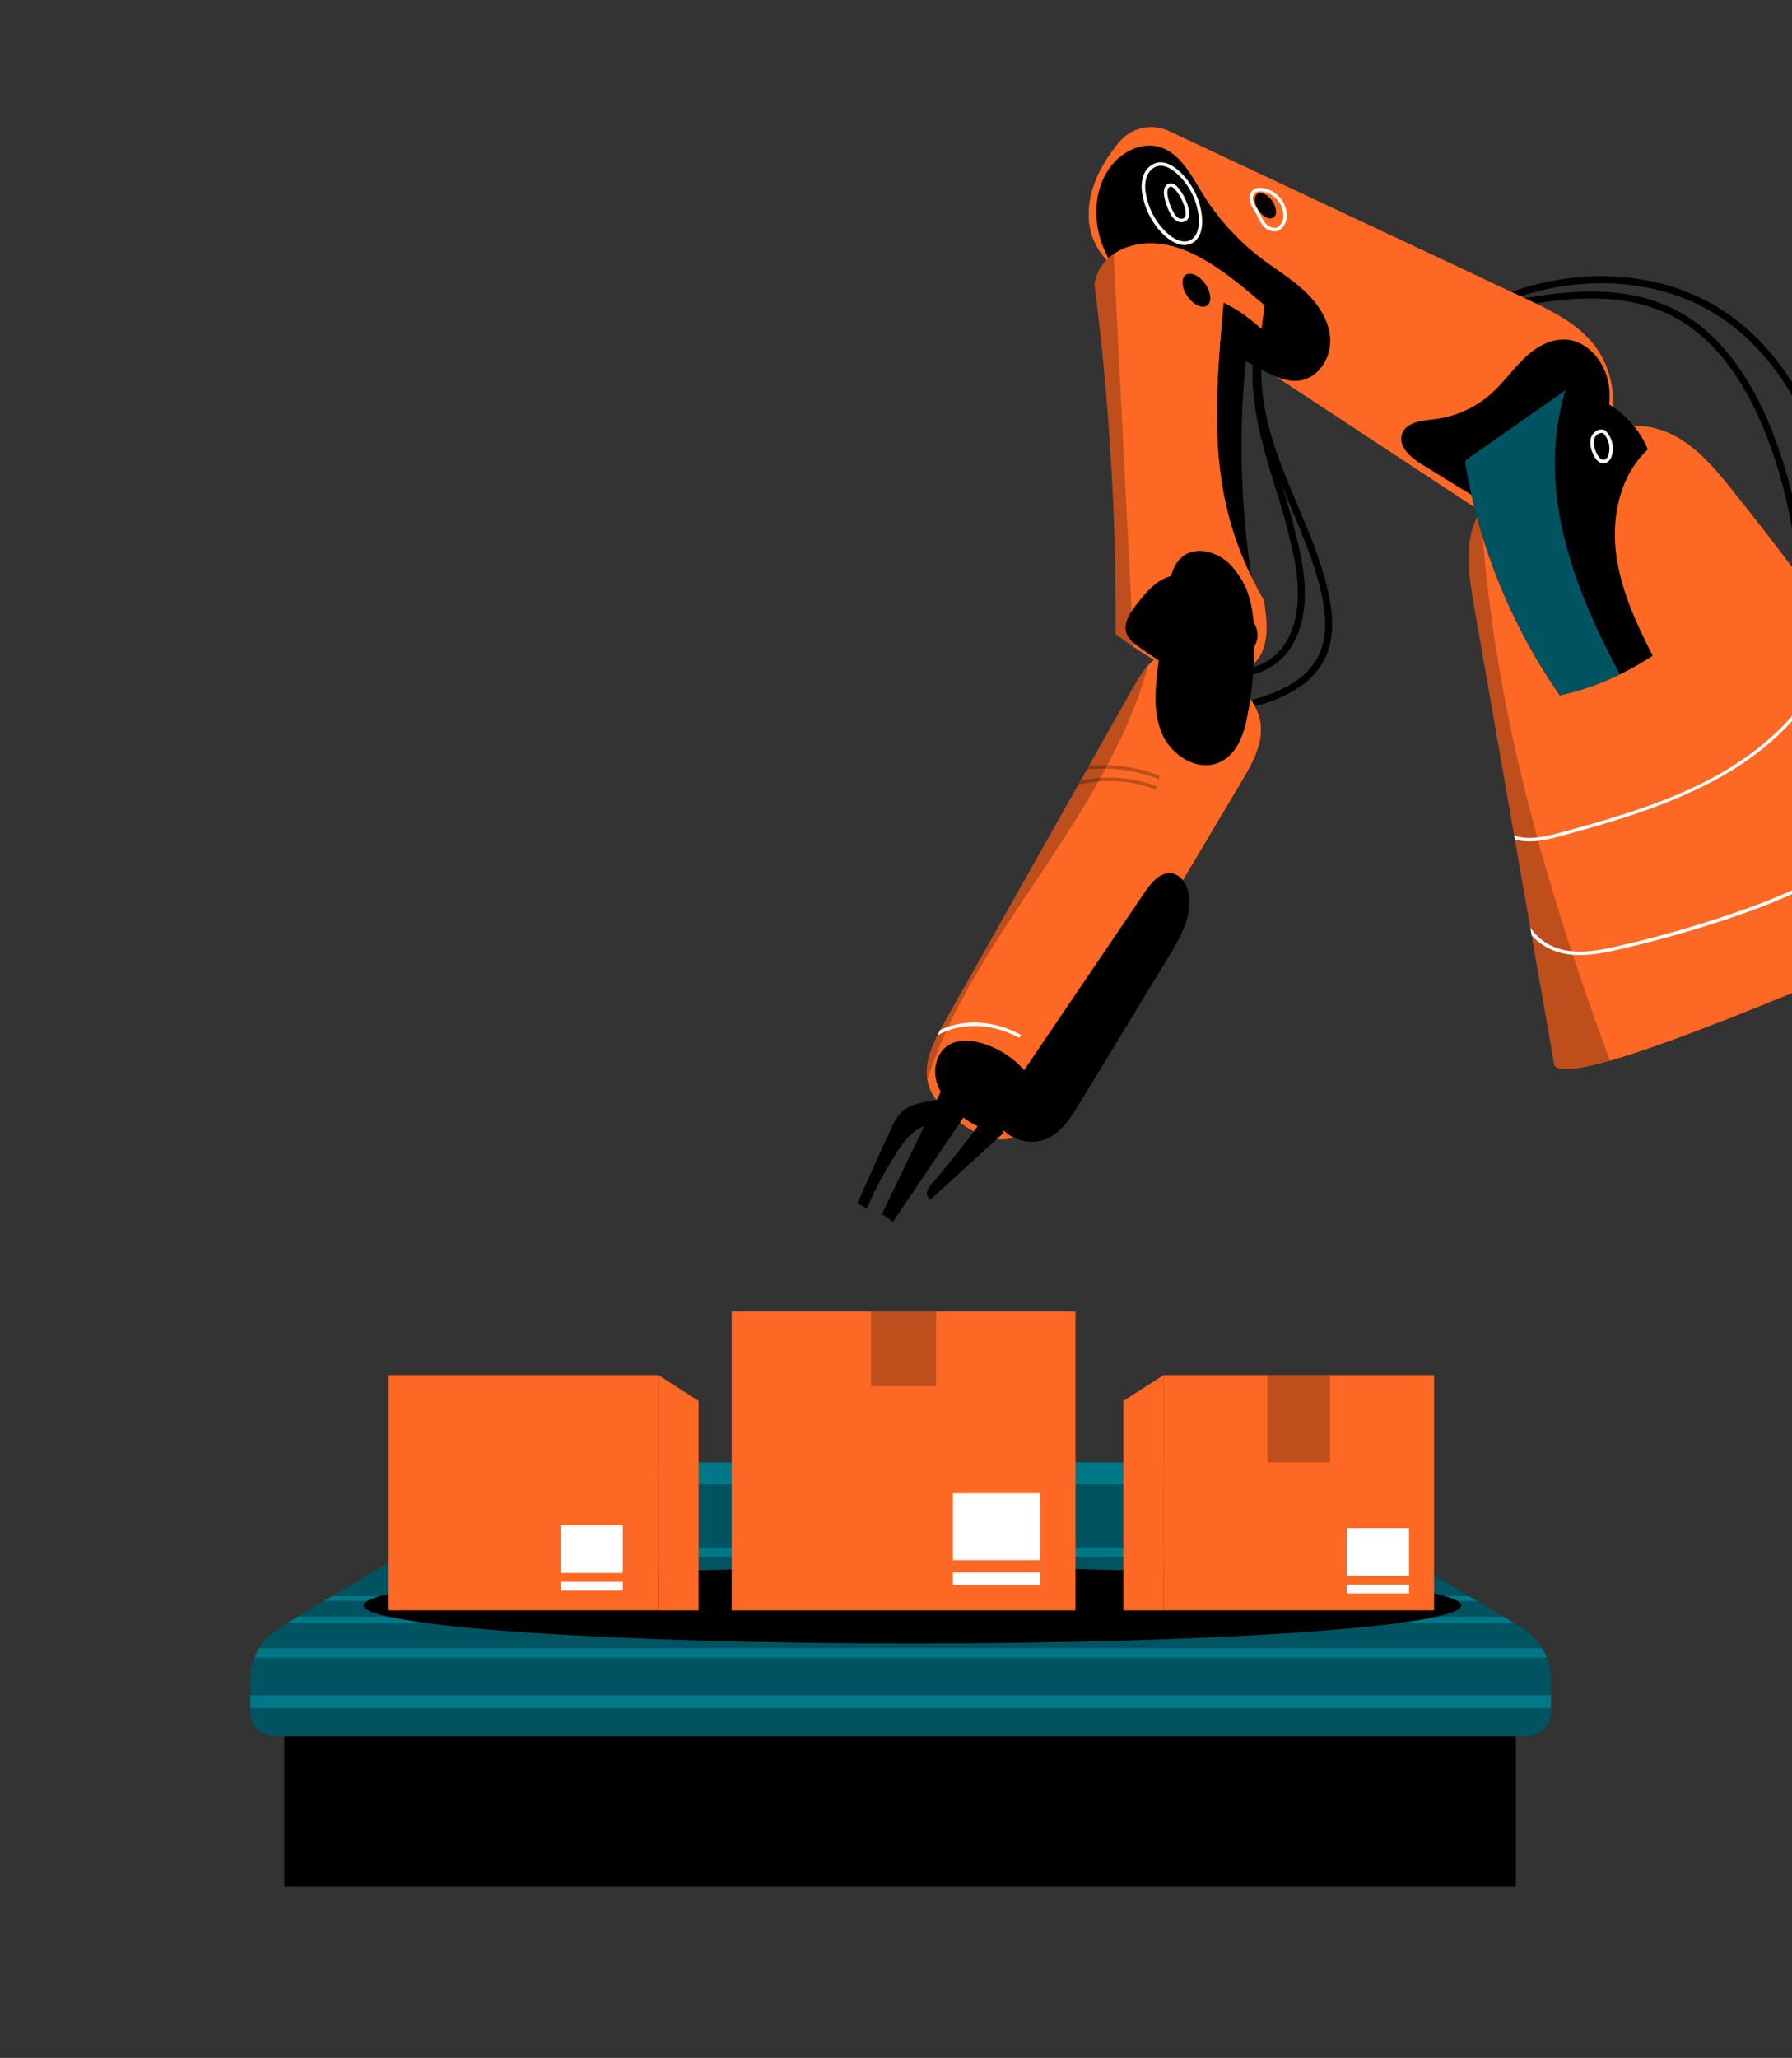 <svg width="365" height="419" viewBox="0 0 365 419" fill="none" xmlns="http://www.w3.org/2000/svg">
<rect x="0" y="0" width="365" height="419" fill="#333333" stroke="none"/>
<g clip-path="url(#clip0_277_225)">
<path d="M349.281 62.202C336.697 54.78 319.508 54.25 304.427 60.808L304.33 60.876C305.054 61.053 305.766 61.268 306.469 61.512C320.778 55.783 336.78 56.483 348.576 63.44C366.061 73.739 372.06 94.875 374.079 106.552C375.703 115.93 376.163 125.631 376.603 135.011C376.823 139.412 377.007 143.839 377.347 148.316L378.949 150.603C378.507 145.363 378.257 140.094 378.008 134.946C377.566 125.521 377.109 115.781 375.474 106.311C373.395 94.374 367.25 72.792 349.281 62.202Z" fill="black"/>
<path d="M341.329 63.131C330.71 57.659 318.288 59.09 306.416 61.481C307.206 61.762 307.977 62.092 308.725 62.468C319.717 60.383 331.047 59.42 340.683 64.388C348.654 68.495 355.083 76.658 359.786 88.656C365.142 102.529 367.3 117.43 366.099 132.252L367.359 134.05C368.881 118.468 366.738 102.745 361.101 88.138C356.268 75.813 349.615 67.396 341.329 63.131Z" fill="black"/>
<path d="M309.202 69.742C309.349 67.765 308.902 65.788 307.919 64.066C306.935 62.344 305.459 60.956 303.68 60.078C302.455 59.468 301.078 59.232 299.719 59.398C299.043 59.487 298.397 59.729 297.829 60.105C297.261 60.482 296.787 60.983 296.442 61.571C295.631 63.08 295.948 64.954 296.551 66.551C297.41 68.829 298.794 70.872 300.59 72.515C302.156 73.939 304.365 75.088 306.337 74.315C308.106 73.631 309.021 71.631 309.202 69.742Z" fill="black"/>
<path d="M307.295 74.198C307.04 74.376 306.765 74.525 306.476 74.643C303.897 75.644 301.345 73.68 300.361 72.774C298.524 71.095 297.108 69.006 296.229 66.678C295.425 64.553 295.394 62.775 296.152 61.417C296.526 60.783 297.038 60.242 297.651 59.834C298.263 59.427 298.96 59.163 299.689 59.062C301.116 58.884 302.564 59.133 303.85 59.778C305.694 60.685 307.225 62.124 308.245 63.91C309.265 65.695 309.727 67.744 309.572 69.794C309.523 70.647 309.295 71.48 308.903 72.239C308.511 72.997 307.963 73.665 307.295 74.198ZM297.882 60.494C297.413 60.813 297.028 61.24 296.756 61.738C295.955 63.218 296.381 65.106 296.881 66.426C297.724 68.651 299.078 70.647 300.832 72.254C301.521 72.88 303.948 74.871 306.212 73.984C306.451 73.893 306.678 73.773 306.887 73.626C307.47 73.147 307.946 72.552 308.284 71.877C308.621 71.202 308.813 70.464 308.846 69.711C308.99 67.806 308.561 65.902 307.613 64.243C306.666 62.584 305.243 61.248 303.529 60.404C302.368 59.817 301.059 59.59 299.768 59.75C299.091 59.85 298.445 60.104 297.882 60.494Z" fill="black"/>
<path d="M306.162 70.041C305.884 70.236 305.565 70.364 305.23 70.413C303.807 70.604 302.711 69.353 302.186 68.581C301.402 67.441 300.825 66.172 300.48 64.833C300.208 63.816 300.282 63.065 300.702 62.536C300.802 62.411 300.919 62.301 301.05 62.209C301.638 61.861 302.335 61.746 303.004 61.888C304.266 62.14 305.401 62.823 306.215 63.821C307.028 64.818 307.469 66.067 307.462 67.355C307.458 67.871 307.34 68.38 307.115 68.844C306.89 69.309 306.564 69.718 306.162 70.041ZM301.453 62.785C301.376 62.837 301.308 62.902 301.253 62.977C300.983 63.318 300.949 63.866 301.159 64.653C301.489 65.913 302.032 67.107 302.765 68.183C303.207 68.815 304.087 69.854 305.131 69.708C306.018 69.587 306.715 68.5 306.755 67.333C306.751 66.218 306.364 65.139 305.66 64.275C304.956 63.411 303.976 62.815 302.885 62.586C302.4 62.47 301.888 62.541 301.453 62.785Z" fill="white"/>
<path d="M340.795 89.282C333.316 97.556 329.308 108.661 335.651 117.719C351.853 142.485 365.765 169.607 381.878 194.906C385.767 193.261 389.737 191.567 393.755 189.847C397.175 185.007 400.632 180.185 404.126 175.38C388.427 149.008 370.919 123.755 351.73 99.802C348.558 95.858 345.1 91.787 340.795 89.282Z" fill="#FD6824"/>
<path d="M337.229 106.44C337.277 112.039 338.781 117.529 341.594 122.37C344.406 127.211 348.429 131.238 353.269 134.053C356.034 135.617 359.829 136.635 362.138 134.456C363.9 132.797 363.937 130.031 363.587 127.633C362.126 117.556 356.142 108.489 348.364 101.924C346.052 99.966 342.851 98.138 340.174 99.542C337.845 100.77 337.238 103.807 337.229 106.44Z" fill="black"/>
<path d="M359.785 122.149C358.544 117.3 356.096 112.845 352.668 109.198C351.073 107.4 349.115 105.961 346.924 104.975C346.028 104.607 344.97 104.353 344.14 104.881C343.12 105.527 343.048 106.975 343.175 108.176C343.978 115.444 347.627 122.097 353.323 126.681C354.78 127.84 356.766 128.887 358.418 128.026C360.324 127.04 360.294 124.275 359.785 122.149Z" fill="black"/>
<path d="M357.075 121.76L356.861 121.91C355.956 122.385 354.828 122.119 353.616 121.146C352.076 119.916 350.795 118.394 349.846 116.667C348.897 114.94 348.3 113.042 348.088 111.083C347.976 110.023 348.204 109.286 348.775 108.887C349.08 108.712 349.425 108.618 349.776 108.613C350.128 108.609 350.475 108.694 350.784 108.862C352.001 109.399 353.089 110.191 353.974 111.183C355.833 113.165 357.16 115.583 357.835 118.214C358.245 119.81 357.957 121.143 357.075 121.76ZM349.405 109.721C349.165 109.889 349.07 110.328 349.145 110.944C349.341 112.759 349.893 114.517 350.77 116.118C351.647 117.718 352.832 119.13 354.256 120.272C354.761 120.678 355.704 121.255 356.352 120.923L356.454 120.851C357.055 120.43 357.027 119.327 356.801 118.43C356.175 115.965 354.929 113.701 353.182 111.852C352.398 110.961 351.432 110.25 350.348 109.767C350.041 109.633 349.619 109.518 349.38 109.686L349.405 109.721Z" fill="black"/>
<path d="M259.509 135.372C257.754 136.608 255.726 137.402 253.598 137.688C252.254 137.899 250.88 137.815 249.571 137.443C248.261 137.071 247.049 136.42 246.016 135.533L246.956 134.48C247.84 135.232 248.877 135.783 249.996 136.094C251.114 136.404 252.287 136.467 253.432 136.278C255.07 136.061 256.645 135.503 258.054 134.639C259.464 133.775 260.676 132.625 261.613 131.263C264.332 127.188 265.031 121.43 263.699 114.139C262.687 109.182 261.39 104.288 259.813 99.48C256.754 89.474 253.568 79.101 255.921 68.798L257.3 69.108C255.029 79.05 258.015 88.781 261.156 99.056C262.748 103.915 264.057 108.862 265.077 113.873C266.495 121.634 265.746 127.58 262.781 132.032C261.908 133.339 260.798 134.472 259.509 135.372Z" fill="black"/>
<path d="M264.85 139.779C260.815 142.604 255.375 144.074 249.857 145.182L249.578 143.798C257.714 142.155 265.651 139.741 268.666 133.257C270.186 130.006 270.305 126.035 269.116 120.748C267.757 114.707 265.285 108.867 262.911 103.211C262.041 101.155 261.183 99.106 260.35 97.016C257.615 90.116 254.622 81.028 255.751 71.916L257.154 72.087C256.063 80.885 259.006 89.772 261.662 96.493C262.48 98.562 263.354 100.623 264.213 102.663C266.623 108.371 269.12 114.268 270.503 120.429C271.772 126.048 271.59 130.298 269.959 133.847C268.819 136.247 267.054 138.295 264.85 139.779Z" fill="black"/>
<path d="M249.762 137.284C246.387 134.415 242.104 131.53 237.856 132.804C234.434 133.826 232.361 137.198 230.606 140.31L192.352 208.165C190.117 212.129 187.803 216.665 189.169 221.023C189.994 223.665 192.051 225.725 194.179 227.484C197.655 230.366 202.187 232.924 206.526 231.617C210.296 230.496 212.62 226.842 214.622 223.466L252.919 159.044C255.117 155.341 257.405 151.225 256.694 146.977C256.009 142.962 252.85 139.905 249.762 137.284Z" fill="#FD6824"/>
<path d="M230.606 140.31L192.352 208.165C190.339 211.731 188.3 215.77 188.889 219.701C198.423 190.323 225.308 166.532 233.863 135.516C232.61 136.994 231.519 138.601 230.606 140.31Z" fill="black" fill-opacity="0.25"/>
<path d="M191.477 209.734C191.281 210.099 191.091 210.467 190.907 210.84C195.286 208.267 201.276 208.233 206.616 210.819C210.279 212.59 213.677 215.48 216.879 219.63L217.268 218.971C214.025 214.871 210.62 211.971 206.925 210.185C201.737 207.667 195.951 207.558 191.477 209.734Z" fill="white"/>
<path d="M220.082 158.969L219.619 159.795C224.583 158.576 229.793 158.813 234.625 160.477C239.458 162.141 243.71 165.161 246.872 169.177L247.254 168.53C244.064 164.56 239.828 161.562 235.023 159.875C230.219 158.187 225.038 157.877 220.066 158.98L220.082 158.969Z" fill="black" fill-opacity="0.25"/>
<path d="M221.796 155.932L221.372 156.692C228.043 155.94 234.777 157.397 240.54 160.84C243.366 162.553 245.892 164.72 248.015 167.253L248.392 166.61C246.249 164.101 243.718 161.951 240.896 160.242C235.151 156.807 228.459 155.297 221.796 155.932Z" fill="black" fill-opacity="0.25"/>
<path d="M249.762 137.284C246.387 134.416 242.104 131.53 237.856 132.804C237.121 133.03 236.426 133.368 235.795 133.807C233.91 141.96 238.093 152.531 236.479 156.667C230.913 183.199 209.932 204.678 196.561 229.249C199.599 231.267 203.112 232.619 206.512 231.597C210.282 230.476 212.606 226.821 214.608 223.446L252.904 159.023C255.103 155.32 257.391 151.204 256.68 146.957C256.009 142.963 252.85 139.905 249.762 137.284Z" fill="#FD6824"/>
<path d="M210.937 224.763C211.472 221.906 209.845 219.051 207.781 217.003C205.597 214.839 202.906 213.254 199.953 212.394C197.599 211.711 194.864 211.569 192.878 213.005C190.893 214.441 190.153 217.191 190.619 219.591C191.084 221.991 192.575 224.098 194.309 225.837C196.721 228.263 199.858 230.205 203.281 230.291C206.705 230.376 210.311 228.132 210.937 224.763Z" fill="black"/>
<path d="M181.495 229.821C179.16 234.857 176.878 239.91 174.647 244.98C175.273 245.354 175.916 245.708 176.529 246.084C178.287 242.033 180.386 238.138 182.802 234.441C183.775 232.782 185.055 231.324 186.574 230.144C188.148 229.042 190.248 228.528 192.027 229.257L194.525 222.762C191.019 224.587 186.237 223.775 183.466 226.596C182.629 227.55 181.963 228.641 181.495 229.821Z" fill="black"/>
<path d="M191.927 221.666L179.669 247.196C180.402 247.723 181.156 248.235 181.874 248.773L198.435 224.269C197.491 223.29 196.552 222.307 195.614 221.324C194.386 221.447 193.157 221.556 191.927 221.666Z" fill="black"/>
<path d="M191.927 221.666L179.669 247.196C179.788 247.28 179.902 247.367 180.025 247.456L195.888 221.565L195.639 221.306C194.386 221.447 193.157 221.556 191.927 221.666Z" fill="black"/>
<path d="M201.48 226.07C197.832 231.226 193.943 236.202 189.814 240.996C189.355 241.45 189.014 242.009 188.821 242.625C188.736 242.935 188.765 243.265 188.905 243.554C189.045 243.843 189.284 244.071 189.58 244.197L204.438 230.62C203.377 229.137 202.426 227.594 201.48 226.07Z" fill="black"/>
<path d="M207.435 219.622L233.204 181.602C234.537 179.636 236.434 177.412 238.775 177.838C240.626 178.182 241.768 180.116 242.098 181.965C242.91 186.476 240.436 190.858 238.058 194.77L219.894 224.641C218.112 227.582 216.114 230.704 212.92 231.977C211 232.664 208.894 232.618 207.006 231.848C205.118 231.078 203.58 229.639 202.688 227.806L207.435 219.622Z" fill="black"/>
<path d="M238.815 183.284C238.844 182.034 238.407 180.533 237.187 180.21C236.759 180.121 236.313 180.161 235.908 180.327C235.503 180.493 235.157 180.776 234.915 181.141C234.444 181.884 234.218 182.756 234.27 183.635C234.288 184.75 234.54 185.849 235.01 186.86C235.329 187.532 235.908 188.251 236.668 188.144C236.946 188.063 237.202 187.919 237.415 187.722C237.628 187.526 237.792 187.282 237.895 187.011C238.478 185.854 238.793 184.58 238.815 183.284Z" fill="black"/>
<path d="M205.343 228.756C206.355 229.62 207.561 230.227 208.858 230.524C209.51 230.663 210.185 230.653 210.833 230.494C211.48 230.335 212.083 230.032 212.597 229.607C214.027 228.309 214.145 226.017 213.396 224.241C212.646 222.465 211.191 221.093 209.816 219.747C208.632 223.727 207.078 224.967 205.343 228.756Z" fill="black"/>
<path d="M324.679 70.195C321.219 65.784 315.915 63.219 310.822 60.825C286.557 49.434 262.297 38.042 238.041 26.65C236.33 25.852 234.4 25.653 232.562 26.084C230.724 26.514 229.083 27.55 227.905 29.025C226.322 30.931 224.958 33.01 223.838 35.221C221.752 39.453 220.942 44.553 222.77 48.876C224.685 53.412 228.979 56.29 233.012 58.971L306.43 107.262C314.344 105.228 321.773 100.429 325.76 93.295C329.746 86.16 329.722 76.626 324.679 70.195Z" fill="#FD6824"/>
<path d="M269.101 57.997C259.617 54.297 256.604 42.61 249.779 35.325C244.443 29.623 237.264 27.33 229.907 27.266C229.154 27.749 228.483 28.35 227.919 29.045C226.336 30.952 224.972 33.03 223.852 35.241C221.766 39.473 220.956 44.573 222.784 48.897C224.685 53.412 228.979 56.29 233.012 58.971L306.43 107.262C314.344 105.228 321.773 100.429 325.76 93.295C327.15 90.769 328.048 88.003 328.403 85.142C308.694 76.346 288.927 67.298 269.101 57.997Z" fill="#FD6824"/>
<path d="M310.671 104.915C306.78 105.02 303.202 102.924 299.901 100.877L289.574 94.533C287.318 93.144 284.75 90.895 285.56 88.399C286.371 85.903 289.663 85.648 292.249 85.341C296.587 84.808 300.655 82.948 303.897 80.017C306.212 77.902 308.067 75.259 310.341 73.052C312.614 70.845 315.535 69.02 318.697 69.122C323.359 69.274 326.981 73.731 327.675 78.333C328.368 82.934 326.802 87.561 324.899 91.817C323.52 94.931 321.93 98.019 319.59 100.5C317.25 102.981 314.076 104.824 310.671 104.915Z" fill="black"/>
<path d="M226.63 33.418C228.875 30.768 232.477 29.027 235.852 29.846C240.188 30.909 242.504 35.453 244.834 39.258C247.965 44.374 252.014 48.867 256.779 52.511C259.747 54.775 262.992 56.71 265.721 59.263C268.45 61.816 270.692 65.159 270.934 68.877C271.176 72.595 268.818 76.623 265.168 77.395C262.223 78.014 259.287 76.532 256.641 75.096C253.183 73.215 249.723 71.335 246.261 69.457C241.64 66.945 236.979 64.408 232.942 61.039C228.905 57.67 225.466 53.366 224.023 48.302C222.581 43.238 223.229 37.431 226.63 33.418Z" fill="black"/>
<path d="M260.793 46.716C260.539 46.896 260.249 47.019 259.943 47.075C259.394 47.136 258.838 47.045 258.337 46.813C257.836 46.58 257.408 46.215 257.099 45.757C256.717 45.227 256.391 44.659 256.125 44.062C255.982 43.76 255.833 43.461 255.671 43.165C255.561 43.007 255.45 42.849 255.372 42.661C255.062 42.192 254.811 41.687 254.623 41.158C254.472 40.748 254.44 40.304 254.53 39.877C254.621 39.45 254.83 39.056 255.134 38.743C255.413 38.525 255.736 38.371 256.081 38.291C256.426 38.21 256.785 38.206 257.131 38.278C258.47 38.469 259.699 39.122 260.607 40.125C261.514 41.127 262.042 42.416 262.099 43.767C262.13 44.327 262.027 44.886 261.8 45.398C261.573 45.911 261.228 46.363 260.793 46.716ZM255.691 39.203L255.594 39.27C255.397 39.494 255.264 39.768 255.212 40.062C255.159 40.356 255.188 40.659 255.296 40.937C255.464 41.416 255.691 41.871 255.972 42.294C256.086 42.456 256.204 42.625 256.293 42.828C256.459 43.13 256.609 43.442 256.768 43.756C257.011 44.31 257.312 44.838 257.665 45.33C257.899 45.68 258.221 45.963 258.599 46.149C258.978 46.335 259.398 46.417 259.819 46.388C260.028 46.344 260.226 46.257 260.4 46.133C260.738 45.846 261.006 45.483 261.181 45.075C261.356 44.666 261.434 44.223 261.409 43.779C261.345 42.601 260.878 41.481 260.087 40.606C259.296 39.731 258.228 39.154 257.063 38.971C256.593 38.887 256.108 38.969 255.691 39.203Z" fill="white"/>
<path d="M259.13 40.925C260.05 42.24 260.178 43.745 259.413 44.28C258.649 44.815 257.273 44.184 256.353 42.87C255.433 41.555 255.302 40.045 256.071 39.506C256.84 38.968 258.206 39.606 259.13 40.925Z" fill="black"/>
<path d="M243.147 49.307C243.011 49.404 242.866 49.487 242.714 49.557C240.402 50.69 237.939 48.657 237.24 48.007C234.854 45.787 233.26 42.848 232.701 39.637C232.428 38.375 232.482 37.064 232.859 35.829C233.062 35.186 233.421 34.603 233.903 34.133C234.386 33.663 234.977 33.319 235.625 33.133C237.352 32.736 239.008 33.8 240.081 34.758C242.83 37.225 244.535 40.648 244.847 44.328C245.04 46.578 244.4 48.43 243.147 49.307ZM234.876 34.242C234.257 34.695 233.794 35.327 233.547 36.053C233.208 37.175 233.163 38.364 233.416 39.508C233.949 42.565 235.468 45.362 237.741 47.474C239.01 48.658 240.912 49.65 242.427 48.908C244.284 48.003 244.241 45.178 244.175 44.389C243.882 40.885 242.26 37.625 239.641 35.279C238.688 34.427 237.246 33.485 235.808 33.817C235.465 33.899 235.141 34.048 234.855 34.256L234.876 34.242Z" fill="white"/>
<path d="M241.557 44.977C241.266 45.158 240.93 45.252 240.587 45.248C240.244 45.245 239.91 45.144 239.623 44.957C239.087 44.591 238.658 44.09 238.378 43.505C237.756 42.361 237.327 41.122 237.109 39.838C236.978 39.034 237.072 38.019 237.74 37.551C237.873 37.459 238.022 37.392 238.181 37.357C238.608 37.263 239.271 37.353 240.027 38.281C241.045 39.54 241.761 41.015 242.12 42.593C242.362 43.654 242.212 44.427 241.683 44.896L241.557 44.977ZM238.136 38.117C237.764 38.377 237.703 39.126 237.801 39.71C238 40.923 238.405 42.093 239 43.168C239.222 43.644 239.564 44.053 239.992 44.357C240.163 44.469 240.361 44.532 240.566 44.539C240.77 44.546 240.972 44.496 241.151 44.396L241.212 44.353C241.609 43.999 241.548 43.283 241.425 42.739C241.088 41.266 240.42 39.89 239.473 38.715C239.175 38.354 238.743 37.943 238.329 38.035C238.265 38.047 238.205 38.071 238.151 38.106L238.136 38.117Z" fill="white"/>
<path d="M254.709 125.361C255.665 122.574 255.143 119.226 254.689 116.029C252.194 98.825 252.273 81.346 254.925 64.165C249.81 59.767 244.426 55.222 238.394 53.569C232.362 51.916 225.582 54.302 224.538 60.348C227.193 81.094 228.458 101.995 228.324 122.911C232.849 126.12 237.549 129.405 242.586 130.548C247.622 131.69 253.103 130.062 254.709 125.361Z" fill="black"/>
<path d="M238.719 50.108C231.842 48.234 224.106 50.925 222.923 57.835C225.946 81.485 227.387 105.312 227.237 129.154C232.393 132.81 237.742 136.566 243.493 137.862C249.244 139.157 255.483 137.31 257.331 131.969C258.334 129.064 257.913 125.632 257.444 122.285C245.962 102.535 247.077 84.838 249.208 61.585C252.031 62.98 254.629 64.79 256.916 66.955C257.128 65.371 257.325 63.776 257.575 62.203C251.732 57.176 245.591 51.985 238.719 50.108Z" fill="#FD6824"/>
<path d="M222.923 57.835C225.946 81.485 227.387 105.311 227.237 129.154C228.436 130 229.64 130.85 230.861 131.673L226.835 51.732C225.801 52.429 224.921 53.33 224.249 54.379C223.576 55.429 223.125 56.605 222.923 57.835Z" fill="black" fill-opacity="0.25"/>
<path d="M238.719 50.108C240.715 79.081 240.178 108.089 240.436 136.912C241.439 137.296 242.466 137.614 243.51 137.865C249.248 139.162 255.5 137.313 257.348 131.972C258.352 129.067 257.93 125.635 257.462 122.288C245.979 102.538 247.095 84.841 249.225 61.588C252.048 62.983 254.646 64.793 256.933 66.958C257.145 65.374 257.342 63.779 257.592 62.206C251.732 57.176 245.591 51.985 238.719 50.108Z" fill="#FD6824"/>
<path d="M239.687 117.126C236.146 117.328 233.547 120.393 231.389 123.21C230.146 124.84 228.826 126.804 229.407 128.773C229.81 130.162 231.045 131.112 232.245 131.926C234.886 133.767 237.579 135.524 240.324 137.196C241.808 138.101 243.381 139.003 245.121 139.091C248.025 139.237 250.486 137.103 252.603 135.105C254.437 133.388 256.364 131.325 256.117 128.848C255.955 127.238 254.863 125.884 253.727 124.728C251.071 122.03 247.939 119.847 244.488 118.29C243.004 117.523 241.357 117.124 239.687 117.126Z" fill="black"/>
<path d="M245.495 57.822C246.697 59.539 246.861 61.498 245.863 62.197C244.864 62.896 243.08 62.072 241.878 60.355C240.676 58.638 240.508 56.675 241.507 55.976C242.505 55.277 244.282 56.09 245.495 57.822Z" fill="black"/>
<path d="M235.958 134.983C235.333 139.795 234.759 144.874 236.66 149.335C238.562 153.797 243.881 157.187 248.32 155.241C252.331 153.487 253.726 148.562 254.315 144.209C254.961 139.575 255.253 134.898 255.188 130.22C255.114 124.866 254.397 119.104 250.773 115.164C248.266 112.44 243.751 111.023 240.865 113.332C238.801 114.983 238.287 117.848 237.92 120.459C237.244 125.305 236.59 130.147 235.958 134.983Z" fill="black"/>
<path d="M238.169 133.989C237.604 138.31 237.089 142.877 238.803 146.886C240.516 150.895 245.269 153.952 249.28 152.199C252.89 150.621 254.14 146.192 254.684 142.296C255.265 138.13 255.527 133.926 255.468 129.72C255.401 124.907 254.753 119.72 251.497 116.176C249.244 113.729 245.186 112.455 242.587 114.534C240.737 116.012 240.273 118.591 239.943 120.94C239.328 125.289 238.737 129.638 238.169 133.989Z" fill="black"/>
<path d="M248.792 117.865C248.209 117.328 247.487 116.965 246.708 116.819C246.318 116.752 245.916 116.804 245.556 116.968C245.195 117.132 244.893 117.401 244.688 117.74C244.263 118.576 244.685 119.579 245.12 120.406C245.521 121.297 246.105 122.093 246.833 122.745C247.202 123.065 247.654 123.275 248.138 123.349C248.621 123.423 249.115 123.359 249.564 123.164C250.008 122.874 250.348 122.45 250.535 121.953C250.721 121.457 250.744 120.914 250.6 120.403C250.284 119.386 249.651 118.496 248.792 117.865Z" fill="black"/>
<path d="M248.763 118.941C248.478 118.679 248.125 118.503 247.745 118.431C247.555 118.397 247.359 118.422 247.184 118.502C247.008 118.582 246.86 118.713 246.76 118.878C246.692 119.096 246.675 119.328 246.712 119.554C246.749 119.78 246.838 119.994 246.973 120.179C247.168 120.613 247.452 121.002 247.808 121.318C247.987 121.475 248.206 121.577 248.441 121.613C248.677 121.649 248.917 121.617 249.134 121.52C249.353 121.381 249.52 121.175 249.612 120.933C249.704 120.691 249.715 120.426 249.644 120.177C249.489 119.682 249.181 119.249 248.763 118.941Z" fill="black"/>
<path d="M245.321 135.777C244.471 135.67 243.608 135.82 242.845 136.208C242.081 136.597 241.452 137.206 241.038 137.956C240.304 139.487 240.754 141.313 241.343 142.913C241.932 144.513 242.753 146.238 244.138 147.349C245.523 148.459 247.607 148.845 249.043 147.848C250.321 146.952 250.785 145.261 250.841 143.703C250.943 141.921 250.511 140.148 249.599 138.612C249.141 137.852 248.519 137.204 247.779 136.714C247.039 136.223 246.199 135.903 245.321 135.777Z" fill="black"/>
<path d="M248.127 145.444C248.035 145.52 247.938 145.588 247.836 145.648C246.589 146.241 245.157 145.519 244.446 144.536C243.818 143.526 243.448 142.377 243.371 141.19C243.221 140.087 243.176 138.949 243.886 138.141C244.734 137.183 246.432 137.201 247.509 138.11C248.394 138.984 248.968 140.123 249.143 141.354C249.334 142.112 249.369 142.901 249.247 143.673C249.112 144.384 248.711 145.017 248.127 145.444ZM244.635 138.376C244.549 138.436 244.471 138.506 244.402 138.585C243.882 139.176 243.953 140.113 244.071 141.094C244.134 142.166 244.459 143.205 245.015 144.123C245.557 144.898 246.677 145.412 247.534 145.009C247.806 144.858 248.039 144.646 248.217 144.39C248.394 144.134 248.511 143.841 248.558 143.533C248.64 142.854 248.589 142.165 248.406 141.506C248.259 140.44 247.775 139.448 247.025 138.677C246.704 138.386 246.301 138.201 245.871 138.149C245.442 138.096 245.006 138.178 244.625 138.383L244.635 138.376Z" fill="black"/>
<path d="M394.752 189.679C398.172 184.84 401.629 180.018 405.123 175.212C389.42 148.838 371.909 123.583 352.715 99.628C348.516 94.391 343.803 88.929 337.313 87.24C329.033 85.088 320.651 89.674 313.329 94.095C308.352 97.094 303.098 100.401 300.668 105.67C298.239 110.94 299.171 117.25 300.184 123.055C305.612 154.12 311.044 185.188 316.479 216.257C316.222 222.504 352.767 207.651 394.752 189.679Z" fill="#FD6824"/>
<path d="M300.658 105.677C298.196 111.031 299.161 117.257 300.174 123.062C305.602 154.127 311.033 185.195 316.469 216.264C316.387 218.402 320.622 218.064 327.913 215.973C314.49 179.671 303.895 142.635 301.624 103.923C301.266 104.487 300.943 105.073 300.658 105.677Z" fill="black" fill-opacity="0.25"/>
<path d="M330.533 193.138C339.555 191.048 348.443 188.412 357.147 185.246C362.622 183.219 369.344 180.425 375.392 176.191C376.782 175.221 378.119 174.178 379.399 173.066C385.08 168.101 389.302 161.857 392.762 155.282C392.608 155.063 392.451 154.838 392.323 154.601C388.862 161.239 384.652 167.566 378.94 172.53C372.097 178.513 363.568 182.109 356.902 184.582C348.229 187.734 339.374 190.357 330.384 192.437C326.202 193.437 322.123 194.258 318.232 193.353C315.574 192.73 313.246 191.134 311.706 188.88C311.8 189.406 311.89 189.935 311.981 190.456C313.601 192.24 315.724 193.491 318.07 194.044C322.091 194.994 326.254 194.129 330.533 193.138Z" fill="white"/>
<path d="M318.315 170.115C331.476 166.54 345.024 162.392 355.942 154.747C358.702 152.826 361.279 150.654 363.638 148.257C368.381 143.418 372.367 137.399 375.672 130.051C375.519 129.832 375.362 129.608 375.205 129.384C371.92 136.816 367.899 142.904 363.157 147.788C351.496 159.674 335.208 164.823 318.134 169.444C315.507 170.16 312.238 171.044 309.242 170.355C308.958 170.287 308.678 170.201 308.403 170.1C308.451 170.363 308.502 170.631 308.544 170.897L309.08 171.045C312.241 171.763 315.609 170.848 318.315 170.115Z" fill="white"/>
<path d="M318.976 79.367L298.597 93.636C298.541 93.827 298.478 94.008 298.427 94.196C301.283 111.22 307.873 127.401 317.724 141.577C324.461 140.058 330.865 137.324 336.621 133.508C333.207 126.788 329.97 119.791 329.112 112.298C328.254 104.805 330.119 96.635 335.633 91.499C332.907 84.797 326.146 80.01 318.976 79.367Z" fill="black"/>
<path d="M298.592 93.64C298.536 93.831 298.473 94.012 298.422 94.199C301.278 111.224 307.868 127.405 317.719 141.581C321.948 140.63 326.054 139.194 329.955 137.303C320.02 118.778 312.901 99.133 318.869 79.442L298.592 93.64Z" fill="#005361"/>
<path d="M329.652 93.288C329.977 92.468 330.132 91.59 330.107 90.708C330.083 89.826 329.878 88.958 329.507 88.158C329.128 87.361 328.575 86.659 327.89 86.102C327.205 85.546 326.404 85.149 325.546 84.941C324.108 84.611 322.38 84.994 321.641 86.271C321.222 87.153 321.118 88.153 321.347 89.104C321.618 90.738 322.2 92.305 323.06 93.72C323.708 94.785 324.618 95.825 325.848 96.02C327.528 96.294 329.039 94.863 329.652 93.288Z" fill="black"/>
<path d="M327.446 94.073C327.3 94.175 327.139 94.252 326.968 94.302C325.821 94.604 324.904 93.522 324.462 92.382C323.963 91.384 323.815 90.247 324.04 89.154C324.205 88.619 324.545 88.154 325.005 87.833C325.268 87.628 325.581 87.498 325.911 87.454C326.241 87.411 326.577 87.458 326.884 87.588L326.983 87.655C327.64 88.305 328.111 89.119 328.345 90.013C328.58 90.906 328.57 91.847 328.316 92.735C328.181 93.265 327.875 93.735 327.446 94.073ZM325.412 88.414C325.081 88.638 324.836 88.968 324.715 89.349C324.542 90.286 324.685 91.254 325.123 92.101C325.454 92.909 326.089 93.794 326.797 93.602C327.016 93.506 327.208 93.357 327.356 93.169C327.504 92.981 327.602 92.759 327.643 92.523C327.858 91.769 327.869 90.972 327.676 90.212C327.483 89.453 327.092 88.758 326.544 88.198C326.352 88.142 326.15 88.134 325.955 88.175C325.76 88.217 325.578 88.305 325.426 88.434L325.412 88.414Z" fill="white"/>
</g>
<path d="M308.752 352.67H57.923V384.071H308.752V352.67Z" fill="black"/>
<path d="M253.54 297.764H113.374L57.137 331.275C55.259 332.394 53.71 333.951 52.636 335.8C51.563 337.649 50.999 339.729 51 341.843V348.709C50.999 349.34 51.128 349.965 51.38 350.548C51.633 351.131 52.003 351.661 52.47 352.107C52.937 352.554 53.491 352.907 54.101 353.148C54.712 353.389 55.365 353.513 56.026 353.512H310.848C311.508 353.513 312.162 353.389 312.773 353.148C313.383 352.907 313.937 352.554 314.404 352.107C314.871 351.661 315.241 351.131 315.493 350.548C315.746 349.965 315.875 349.34 315.874 348.709V341.843C315.874 339.729 315.311 337.649 314.237 335.8C313.164 333.951 311.615 332.394 309.736 331.275L253.54 297.764Z" fill="#005361"/>
<path d="M261.067 302.248L253.54 297.764H113.374L105.847 302.248H261.067Z" fill="#007888"/>
<path d="M84.338 315.062L81.107 316.989H285.799L282.575 315.062H84.338Z" fill="#007888"/>
<path d="M67.665 325.001L66.053 325.957H300.852L299.24 325.001H67.665Z" fill="#007888"/>
<path d="M60.678 329.166L58.527 330.448H308.387L306.235 329.166H60.678Z" fill="#007888"/>
<path d="M52.81 335.569C52.434 336.185 52.113 336.829 51.85 337.496H315.072C314.808 336.829 314.487 336.185 314.111 335.569H52.81Z" fill="#007888"/>
<path d="M315.914 345.181H51V347.746H315.914V345.181Z" fill="#007888"/>
<path d="M185.847 334.621C247.578 334.621 297.621 331.149 297.621 326.867C297.621 322.585 247.578 319.114 185.847 319.114C124.116 319.114 74.073 322.585 74.073 326.867C74.073 331.149 124.116 334.621 185.847 334.621Z" fill="black"/>
<path d="M219.058 267H149.031V327.884H219.058V267Z" fill="#FD6824"/>
<path d="M211.881 320.183H194.096V322.717H211.881V320.183Z" fill="white"/>
<path d="M211.881 304.039H194.096V317.657H211.881V304.039Z" fill="white"/>
<path d="M190.658 267H177.423V282.227H190.658V267Z" fill="black" fill-opacity="0.25"/>
<path d="M134.104 279.974H79.003V327.876H134.104V279.974Z" fill="#FD6824"/>
<path d="M126.855 322.057H114.176V323.863H126.855V322.057Z" fill="white"/>
<path d="M126.855 310.548H114.176V320.259H126.855V310.548Z" fill="white"/>
<path d="M134.104 327.884H142.29V285.239L134.104 279.974V327.884Z" fill="#FD6824"/>
<path d="M292.095 279.974H236.994V327.876H292.095V279.974Z" fill="#FD6824"/>
<path d="M287.005 322.634H274.326V324.439H287.005V322.634Z" fill="white"/>
<path d="M287.005 311.125H274.326V320.836H287.005V311.125Z" fill="white"/>
<path d="M270.912 279.974H258.177V297.734H270.912V279.974Z" fill="black" fill-opacity="0.25"/>
<path d="M236.994 327.884H228.816V285.239L236.994 279.974V327.884Z" fill="#FD6824"/>
<defs>
<clipPath id="clip0_277_225">
<rect width="428" height="236.151" fill="white" transform="translate(-54 225.491) rotate(-35)"/>
</clipPath>
</defs>
</svg>
